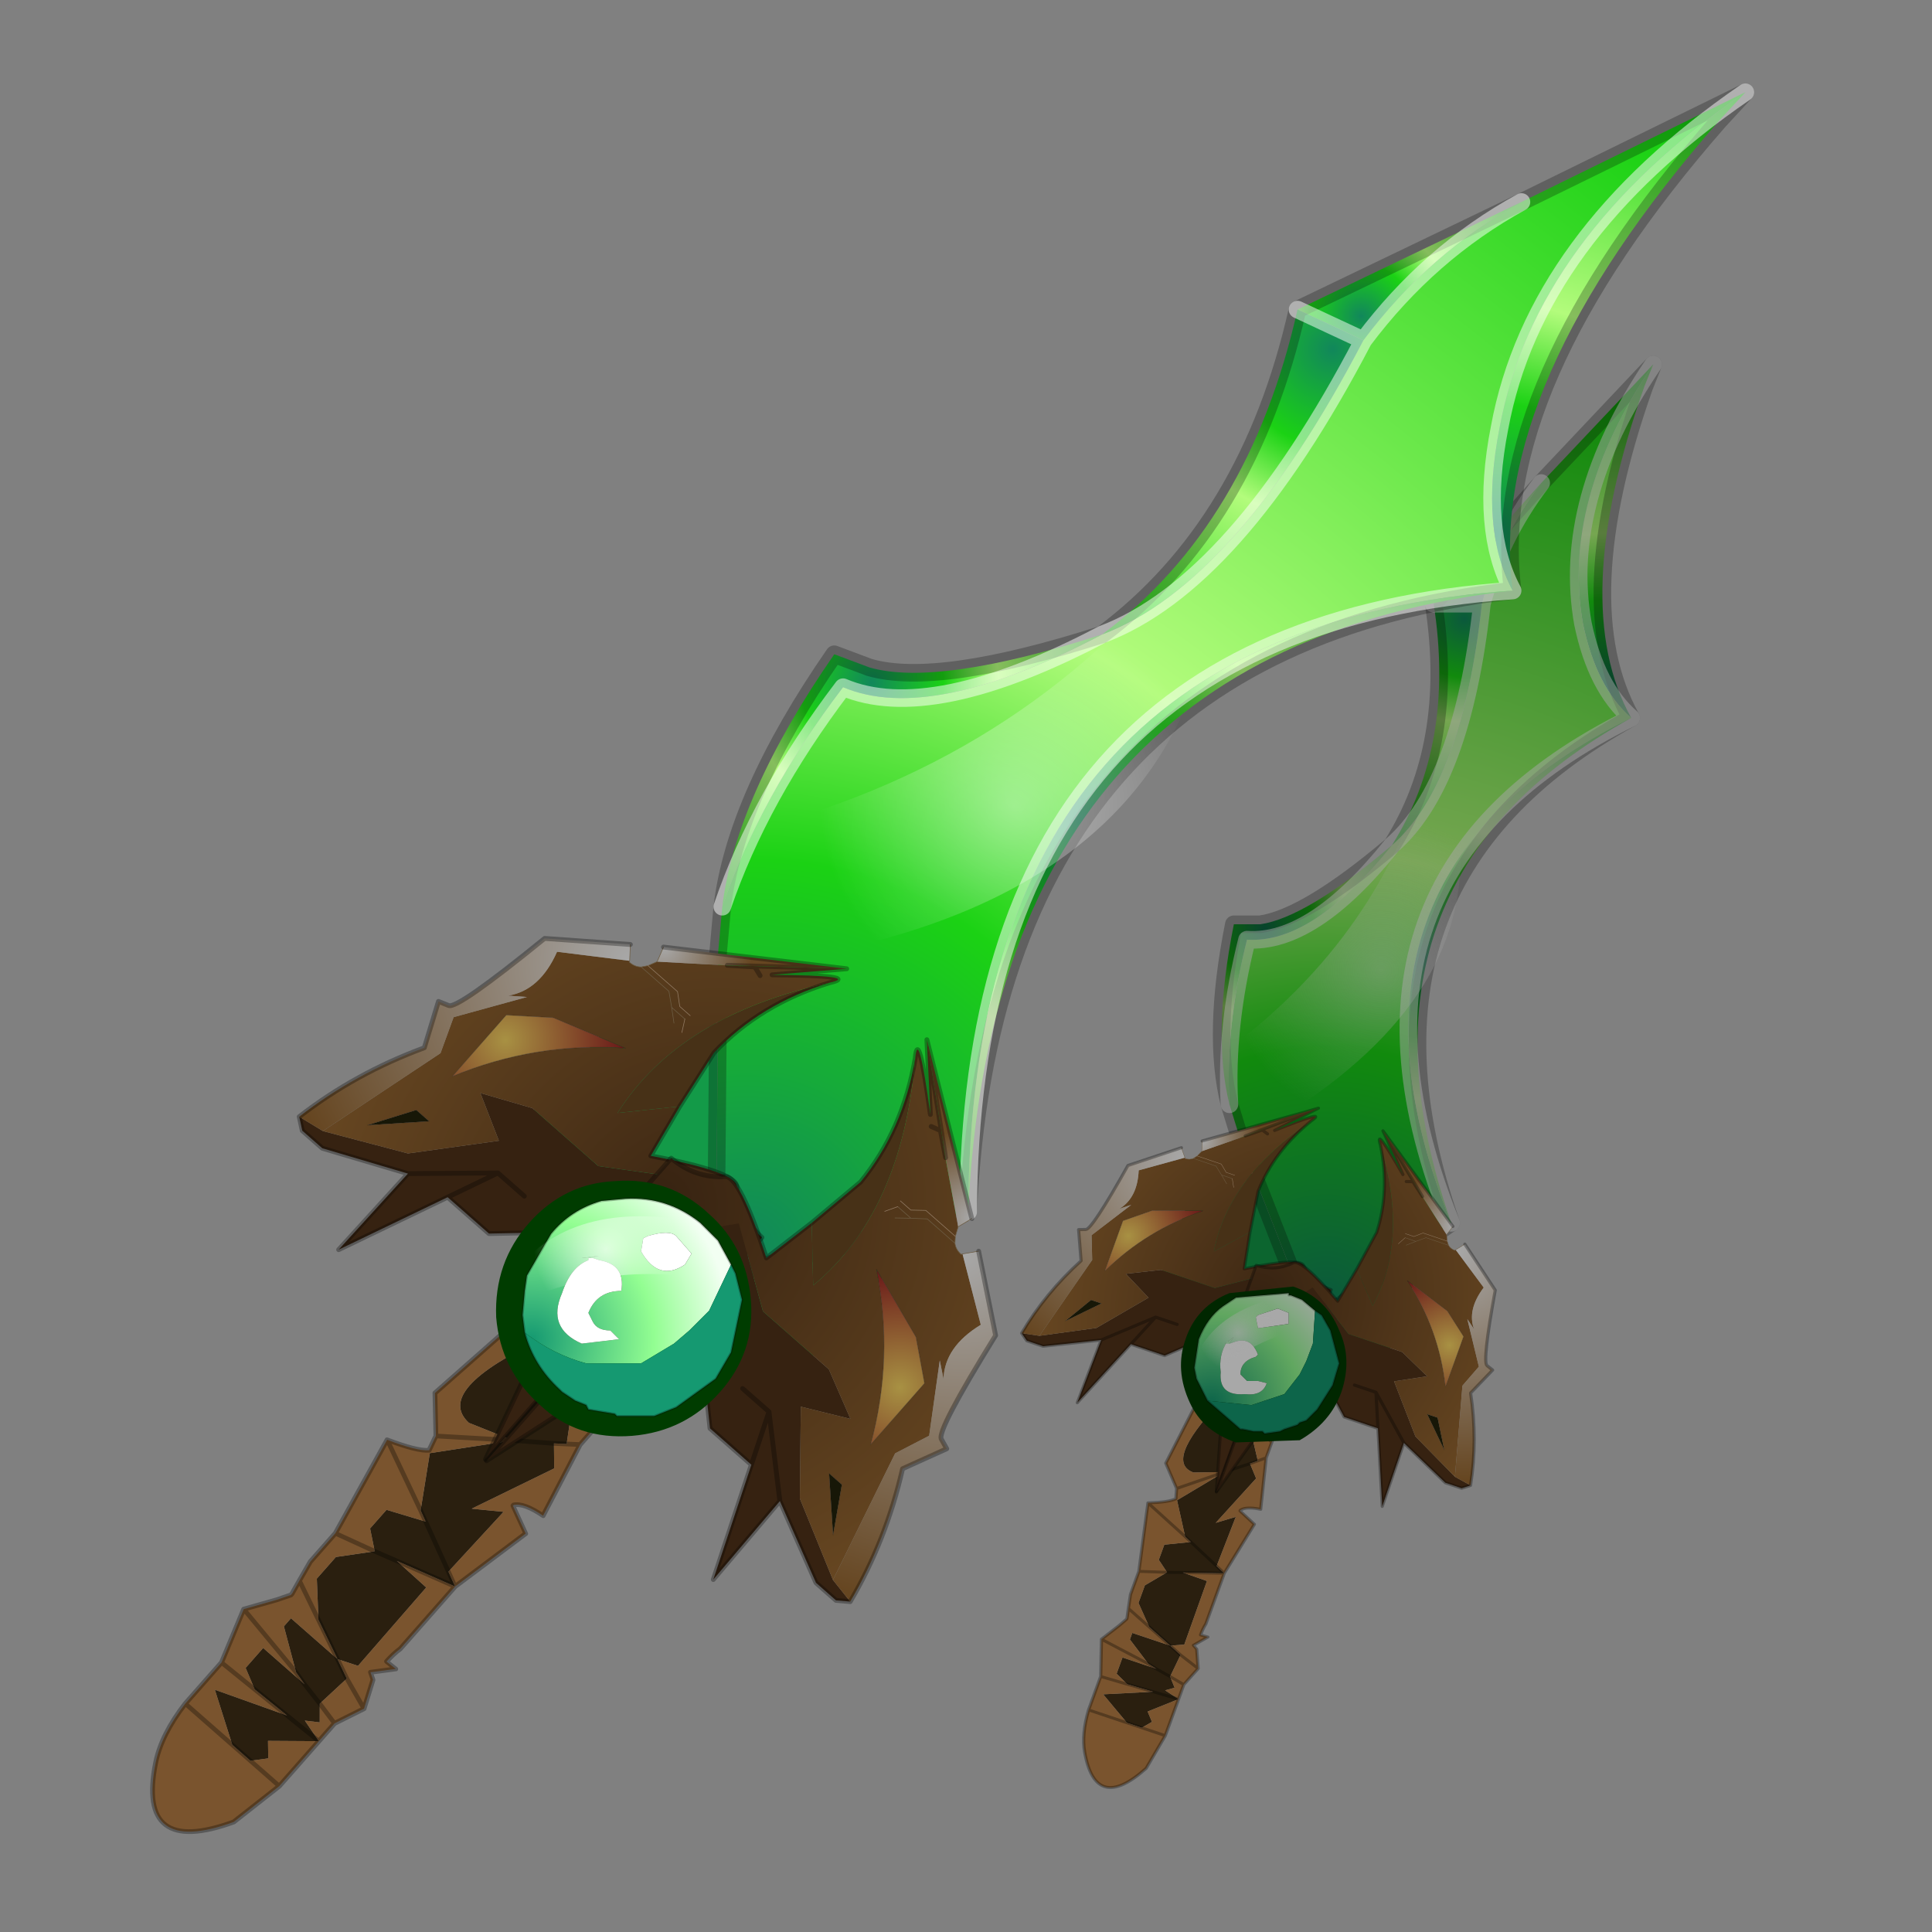 <?xml version="1.0" encoding="UTF-8" standalone="no"?>
<svg xmlns:xlink="http://www.w3.org/1999/xlink" height="440.0px" width="440.0px" xmlns="http://www.w3.org/2000/svg">
  <rect width="100%" height="100%" fill="#808080" stroke="none"/>
  <g transform="matrix(10.0, 0.0, 0.0, 10.0, 0.0, 0.0)">
    <use height="44.0" transform="matrix(1.0, 0.0, 0.0, 1.0, 0.0, 0.0)" width="44.0" xlink:href="#shape0"/>
    <use height="33.05" transform="matrix(1.0, 0.0, 0.0, 1.0, 22.55, 8.1)" width="15.3" xlink:href="#sprite0"/>
    <use height="29.05" transform="matrix(1.0, 0.0, 0.0, 1.0, 12.1, 1.9)" width="27.85" xlink:href="#shape5"/>
    <use height="68.7" transform="matrix(0.212, 0.186, -0.17, 0.193, 13.858, 26.982)" width="13.9" xlink:href="#shape2"/>
    <use height="50.55" transform="matrix(0.207, 0.182, -0.182, 0.207, 13.917, 17.271)" width="35.7" xlink:href="#shape3"/>
    <use height="50.55" transform="matrix(-0.207, -0.182, -0.182, 0.207, 26.548, 28.387)" width="35.7" xlink:href="#shape3"/>
    <use height="19.85" transform="matrix(1.0, 0.0, 0.0, 1.0, 11.3, 12.85)" width="16.3" xlink:href="#shape6"/>
  </g>
  <defs>
    <g id="shape0" transform="matrix(1.0, 0.0, 0.0, 1.0, 0.0, 0.0)">
      <path d="M44.0 44.0 L0.0 44.0 0.0 0.0 44.0 0.0 44.0 44.0" fill="#43adca" fill-opacity="0.0" fill-rule="evenodd" stroke="none"/>
    </g>
    <g id="sprite0" transform="matrix(1.0, 0.0, 0.0, 1.0, 0.05, 0.2)">
      <use height="22.65" transform="matrix(1.0, 0.0, 0.0, 1.0, 3.85, -0.2)" width="11.4" xlink:href="#shape1"/>
      <use height="68.7" transform="matrix(0.173, 0.058, -0.057, 0.157, 5.214, 21.221)" width="13.9" xlink:href="#shape2"/>
      <use height="50.55" transform="matrix(0.169, 0.057, -0.061, 0.169, 3.028, 15.417)" width="35.7" xlink:href="#shape3"/>
      <use height="50.55" transform="matrix(-0.169, -0.057, -0.061, 0.169, 13.319, 18.907)" width="35.7" xlink:href="#shape3"/>
      <use height="15.15" transform="matrix(1.0, 0.0, 0.0, 1.0, 4.3, 9.5)" width="6.35" xlink:href="#shape4"/>
    </g>
    <g id="shape1" transform="matrix(1.0, 0.0, 0.0, 1.0, -3.85, 0.2)">
      <path d="M15.05 0.0 L14.85 0.5 Q13.1 5.45 14.55 8.05 13.75 7.35 13.45 5.9 12.95 3.1 15.05 0.0" fill="url(#gradient0)" fill-rule="evenodd" stroke="none"/>
      <path d="M10.45 19.55 L9.95 19.9 7.3 21.9 5.95 18.45 5.6 17.5 5.4 16.85 Q5.3 15.1 5.8 13.1 7.3 13.2 9.1 10.95 10.7 9.55 11.15 5.45 11.55 3.95 12.5 2.7 L15.05 0.0 Q12.95 3.1 13.45 5.9 13.75 7.35 14.55 8.05 7.25 11.65 10.45 19.55" fill="url(#gradient1)" fill-rule="evenodd" stroke="none"/>
      <path d="M5.4 16.85 Q5.0 15.25 5.5 12.75 L6.1 12.75 Q7.15 12.6 9.1 10.95 7.3 13.2 5.8 13.1 5.3 15.1 5.4 16.85" fill="url(#gradient2)" fill-rule="evenodd" stroke="none"/>
      <path d="M9.1 10.95 Q10.55 8.65 10.05 5.45 L11.15 5.45 Q10.7 9.55 9.1 10.95" fill="url(#gradient3)" fill-rule="evenodd" stroke="none"/>
      <path d="M10.05 5.45 L12.5 2.7 Q11.55 3.95 11.15 5.45 L10.05 5.45" fill="url(#gradient4)" fill-rule="evenodd" stroke="none"/>
      <path d="M9.95 19.9 L9.05 22.45 7.3 21.9 3.85 20.7 4.85 18.05 5.95 18.45 7.3 21.9 9.95 19.9" fill="#0c652f" fill-rule="evenodd" stroke="none"/>
      <path d="M14.55 8.05 Q7.75 11.8 10.45 19.55 7.25 11.65 14.55 8.05" fill="url(#gradient5)" fill-rule="evenodd" stroke="none"/>
      <path d="M15.05 0.0 L14.85 0.5 Q13.1 5.45 14.55 8.05 7.75 11.8 10.45 19.55 L9.95 19.9 M5.95 18.45 L5.6 17.5 5.4 16.85 Q5.0 15.25 5.5 12.75 L6.1 12.75 Q7.15 12.6 9.1 10.95 10.55 8.65 10.05 5.45 L12.5 2.7 15.05 0.0 M5.95 18.45 L7.3 21.9 9.95 19.9" fill="none" stroke="#000000" stroke-linecap="round" stroke-linejoin="round" stroke-opacity="0.251" stroke-width="0.4"/>
      <path d="M15.05 0.0 Q12.95 3.1 13.45 5.9 13.75 7.35 14.55 8.05 7.25 11.65 10.45 19.55 M11.15 5.45 Q10.7 9.55 9.1 10.95 7.3 13.2 5.8 13.1 5.3 15.1 5.4 16.85 M10.05 5.45 L11.15 5.45 Q11.55 3.95 12.5 2.7" fill="none" stroke="#a8a8a8" stroke-linecap="round" stroke-linejoin="round" stroke-opacity="0.502" stroke-width="0.4"/>
    </g>
    <radialGradient cx="0" cy="0" gradientTransform="matrix(0.009, 0.003, -0.003, 0.009, 14.0, 7.35)" gradientUnits="userSpaceOnUse" id="gradient0" r="819.2" spreadMethod="pad">
      <stop offset="0.0" stop-color="#0b593c"/>
      <stop offset="0.255" stop-color="#118a0d"/>
      <stop offset="0.451" stop-color="#76a651"/>
      <stop offset="1.0" stop-color="#048603"/>
    </radialGradient>
    <radialGradient cx="0" cy="0" gradientTransform="matrix(0.026, 0.009, -0.009, 0.026, 7.6, 21.3)" gradientUnits="userSpaceOnUse" id="gradient1" r="819.2" spreadMethod="pad">
      <stop offset="0.0" stop-color="#0b593c"/>
      <stop offset="0.255" stop-color="#118a0d"/>
      <stop offset="0.451" stop-color="#76a651"/>
      <stop offset="1.0" stop-color="#048603"/>
    </radialGradient>
    <radialGradient cx="0" cy="0" gradientTransform="matrix(0.005, 0.002, -0.002, 0.005, 6.2, 12.85)" gradientUnits="userSpaceOnUse" id="gradient2" r="819.2" spreadMethod="pad">
      <stop offset="0.0" stop-color="#0b593c"/>
      <stop offset="0.255" stop-color="#118a0d"/>
      <stop offset="0.451" stop-color="#76a651"/>
      <stop offset="1.0" stop-color="#048603"/>
    </radialGradient>
    <radialGradient cx="0" cy="0" gradientTransform="matrix(0.006, 0.002, -0.002, 0.006, 10.75, 5.8)" gradientUnits="userSpaceOnUse" id="gradient3" r="819.2" spreadMethod="pad">
      <stop offset="0.0" stop-color="#0b593c"/>
      <stop offset="0.255" stop-color="#118a0d"/>
      <stop offset="0.451" stop-color="#76a651"/>
      <stop offset="1.0" stop-color="#048603"/>
    </radialGradient>
    <radialGradient cx="0" cy="0" gradientTransform="matrix(0.004, 0.001, -0.001, 0.004, 10.95, 5.15)" gradientUnits="userSpaceOnUse" id="gradient4" r="819.2" spreadMethod="pad">
      <stop offset="0.0" stop-color="#0b593c"/>
      <stop offset="0.255" stop-color="#118a0d"/>
      <stop offset="0.451" stop-color="#76a651"/>
      <stop offset="1.0" stop-color="#048603"/>
    </radialGradient>
    <radialGradient cx="0" cy="0" gradientTransform="matrix(0.008, 0.003, -0.003, 0.008, 9.9, 13.55)" gradientUnits="userSpaceOnUse" id="gradient5" r="819.2" spreadMethod="pad">
      <stop offset="0.0" stop-color="#0b593c"/>
      <stop offset="0.255" stop-color="#118a0d"/>
      <stop offset="0.451" stop-color="#76a651"/>
      <stop offset="1.0" stop-color="#048603"/>
    </radialGradient>
    <g id="shape2" transform="matrix(1.0, 0.0, 0.0, 1.0, 7.1, 31.55)">
      <path d="M-4.1 -27.2 L0.0 -31.35 3.1 -28.25 4.85 -21.45 2.5 -16.2 1.25 -16.85 0.0 -17.5 1.25 -16.85 4.2 -11.85 3.4 -11.15 0.75 -8.95 3.4 -11.15 4.75 -9.5 1.9 -2.0 4.0 -3.65 3.85 3.55 5.05 4.15 0.15 5.85 3.35 5.9 3.4 15.1 1.8 15.85 3.4 16.6 3.1 19.85 4.1 21.1 3.1 21.85 5.05 22.4 1.95 25.35 2.9 26.5 1.95 27.7 0.0 27.7 -4.0 25.05 1.75 22.55 -1.6 22.7 -3.3 21.8 -3.3 19.45 1.15 19.45 0.0 19.15 -3.2 16.8 -3.2 15.85 1.8 15.85 -1.45 14.35 -3.75 11.7 -3.75 9.15 -1.7 6.5 -3.2 5.25 -3.2 3.05 -0.2 1.55 -1.1 1.1 -3.6 -3.25 0.75 -8.95 -2.85 -7.55 Q-6.75 -7.65 -2.85 -17.5 L0.0 -17.5 -3.5 -21.65 -4.1 -27.2 M3.85 3.55 L-0.2 1.55 3.85 3.55 M0.15 5.85 L-1.7 6.5 0.15 5.85 M1.15 19.45 L3.1 19.85 1.15 19.45 M5.05 22.4 L1.75 22.55 5.05 22.4" fill="#2a1f0f" fill-rule="evenodd" stroke="none"/>
      <path d="M3.1 -28.25 L5.05 -26.3 5.05 -14.85 5.05 -12.6 6.6 -5.7 Q4.75 -5.45 4.25 -4.7 L4.25 -4.6 6.5 -3.5 5.05 4.15 5.05 11.5 Q4.9 12.25 4.9 13.15 L5.85 13.1 4.5 14.8 5.05 15.15 6.05 17.6 5.05 20.3 5.05 22.4 5.05 27.7 4.2 32.75 Q0.2 40.8 -3.7 33.35 -4.85 31.15 -5.05 27.7 L-5.05 22.85 -6.55 18.0 -5.05 15.45 -4.45 14.3 -4.45 14.15 -4.7 12.85 -5.05 10.95 -5.05 7.6 -6.9 -1.65 Q-4.45 -2.65 -3.8 -3.4 L-4.15 -4.75 -6.5 -7.55 -5.05 -20.1 -5.05 -26.3 -4.1 -27.2 -3.5 -21.65 0.0 -17.5 -2.85 -17.5 Q-6.75 -7.65 -2.85 -7.55 L0.75 -8.95 -3.6 -3.25 -1.1 1.1 -0.2 1.55 -3.2 3.05 -3.2 5.25 -1.7 6.5 -5.05 7.6 -1.7 6.5 -3.75 9.15 -3.75 11.7 -1.45 14.35 1.8 15.85 3.4 15.1 3.35 5.9 0.15 5.85 5.05 4.15 3.85 3.55 4.0 -3.65 1.9 -2.0 4.75 -9.5 3.4 -11.15 4.2 -11.85 1.25 -16.85 2.5 -16.2 4.85 -21.45 3.1 -28.25 M5.05 -14.85 L2.5 -16.2 5.05 -14.85 M3.4 16.6 L1.8 15.85 -3.2 15.85 -3.2 16.8 0.0 19.15 1.15 19.45 -3.3 19.45 -3.3 21.8 -1.6 22.7 -5.05 22.85 -1.6 22.7 1.75 22.55 -4.0 25.05 0.0 27.7 1.95 27.7 2.9 26.5 1.95 25.35 5.05 22.4 3.1 21.85 4.1 21.1 3.1 19.85 5.05 20.3 3.1 19.85 3.4 16.6 6.05 17.6 3.4 16.6 M4.2 -11.85 L5.05 -12.6 4.2 -11.85 M0.0 -17.5 L-5.05 -20.1 0.0 -17.5 M-4.7 12.85 L-1.45 14.35 -4.7 12.85 M-6.55 18.0 L0.0 19.15 -6.55 18.0 M5.05 27.7 L1.95 27.7 5.05 27.7 M-5.05 27.7 L0.0 27.7 -5.05 27.7 M-1.1 1.1 L-6.9 -1.65 -1.1 1.1 M-4.15 -4.75 L0.75 -8.95 -4.15 -4.75" fill="#7a542e" fill-rule="evenodd" stroke="none"/>
      <path d="M-4.1 -27.2 L0.0 -31.35 3.1 -28.25 5.05 -26.3 5.05 -14.85 5.05 -12.6 6.6 -5.7 Q4.75 -5.45 4.25 -4.7 L4.25 -4.6 6.5 -3.5 5.05 4.15 5.05 11.5 Q4.9 12.25 4.9 13.15 L5.85 13.1 4.5 14.8 5.05 15.15 6.05 17.6 5.05 20.3 5.05 22.4 5.05 27.7 4.2 32.75 Q0.2 40.8 -3.7 33.35 -4.85 31.15 -5.05 27.7 L-5.05 22.85 -6.55 18.0 -5.05 15.45 -4.45 14.3 -4.45 14.15 -4.7 12.85 -5.05 10.95 -5.05 7.6 -6.9 -1.65 Q-4.45 -2.65 -3.8 -3.4 L-4.15 -4.75 -6.5 -7.55 -5.05 -20.1 -5.05 -26.3 -4.1 -27.2 M0.0 -17.5 L1.25 -16.85 2.5 -16.2 5.05 -14.85 M3.85 3.55 L5.05 4.15 0.15 5.85 M1.8 15.85 L3.4 16.6 6.05 17.6 M3.4 -11.15 L4.2 -11.85 M0.75 -8.95 L3.4 -11.15 M5.05 -12.6 L4.2 -11.85 M-1.1 1.1 L-0.2 1.55 3.85 3.55 M-5.05 -20.1 L0.0 -17.5 M-1.7 6.5 L0.15 5.85 M-1.7 6.5 L-5.05 7.6 M1.8 15.85 L-1.45 14.35 -4.7 12.85 M-5.05 22.85 L-1.6 22.7 1.75 22.55 5.05 22.4 M1.15 19.45 L0.0 19.15 -6.55 18.0 M5.05 20.3 L3.1 19.85 1.15 19.45 M1.95 27.7 L5.05 27.7 M1.95 27.7 L0.0 27.7 -5.05 27.7 M0.75 -8.95 L-4.15 -4.75 M-6.9 -1.65 L-1.1 1.1" fill="none" stroke="#000000" stroke-linecap="round" stroke-linejoin="round" stroke-opacity="0.302" stroke-width="0.4"/>
    </g>
    <g id="shape3" transform="matrix(1.0, 0.0, 0.0, 1.0, 18.3, 27.5)">
      <path d="M4.95 -9.65 L1.45 -5.85 Q-0.05 -15.3 7.5 -25.5 4.35 -20.4 4.15 -14.85 L4.95 -9.65" fill="#473117" fill-rule="evenodd" stroke="none"/>
      <path d="M-11.2 4.95 L-9.8 4.95 -13.4 8.55 -11.2 4.95" fill="#171707" fill-rule="evenodd" stroke="none"/>
      <path d="M-15.85 11.35 L-9.35 8.1 -4.4 2.35 -8.15 0.4 -4.1 -1.5 3.15 -1.5 9.45 -5.65 12.2 -2.25 17.2 0.85 17.2 1.85 12.15 6.9 12.15 22.85 9.9 14.95 2.4 6.5 0.05 8.65 -4.5 8.65 -8.4 17.85 -8.25 9.35 -14.95 12.45 -17.15 12.45 -18.1 11.75 -15.85 11.35 M-2.7 4.4 L-8.25 9.35 -2.7 4.4 0.2 4.4 -2.7 4.4 -4.5 8.65 -2.7 4.4" fill="#362211" fill-rule="evenodd" stroke="none"/>
      <path d="M2.8 -22.15 L2.0 -22.4 2.8 -22.15" fill="#a8a8a8" fill-rule="evenodd" stroke="none"/>
      <path d="M1.05 -14.35 L0.5 -15.35 1.05 -14.35 M2.0 -22.4 L2.8 -22.15 2.0 -22.4 0.2 -21.0 7.8 -27.3 3.5 -22.85 Q9.1 -27.7 7.5 -25.5 -0.05 -15.3 1.45 -5.85 L4.95 -9.65 5.85 -5.0 Q12.0 -8.65 12.85 -7.8 14.6 -6.05 17.2 -6.0 L17.2 0.85 12.2 -2.25 9.45 -5.65 3.15 -1.5 -4.1 -1.5 -8.15 0.4 -4.4 2.35 -9.35 8.1 -15.85 11.35 -12.8 0.1 -13.95 -2.85 -10.5 -8.1 -11.75 -7.15 Q-10.05 -9.2 -11.1 -12.55 L-6.1 -15.95 -6.05 -15.85 Q-5.45 -15.85 -5.05 -16.2 L-4.7 -16.65 -4.35 -17.4 2.0 -22.4 M0.65 -15.85 L-0.5 -15.85 -1.45 -16.65 -4.7 -16.65 -1.45 -16.65 -0.5 -15.85 0.65 -15.85 M0.5 -15.35 L-0.95 -15.35 -2.0 -16.2 -5.05 -16.2 -2.0 -16.2 -0.95 -15.35 0.5 -15.35 M-1.6 -10.3 L-7.75 -8.25 -10.8 -5.85 -10.8 0.9 Q-7.55 -5.75 -1.6 -10.3 M-11.2 4.95 L-13.4 8.55 -9.8 4.95 -11.2 4.95 M0.05 -14.5 L-0.95 -15.35 0.05 -14.5" fill="url(#gradient6)" fill-rule="evenodd" stroke="none"/>
      <path d="M7.8 -27.3 L0.2 -21.0 2.0 -22.4 -4.35 -17.4 -4.75 -18.65 7.8 -27.3" fill="url(#gradient7)" fill-rule="evenodd" stroke="none"/>
      <path d="M-18.1 11.75 Q-17.0 6.0 -14.1 0.65 L-15.75 -3.0 -14.9 -3.3 Q-14.15 -3.5 -12.6 -12.7 L-6.95 -17.0 -6.1 -15.95 -11.1 -12.55 Q-10.05 -9.2 -11.75 -7.15 L-10.5 -8.1 -13.95 -2.85 -12.8 0.1 -15.85 11.35 -18.1 11.75" fill="url(#gradient8)" fill-rule="evenodd" stroke="none"/>
      <path d="M-1.6 -10.3 Q-7.55 -5.75 -10.8 0.9 L-10.8 -5.85 -7.75 -8.25 -1.6 -10.3" fill="url(#gradient9)" fill-rule="evenodd" stroke="none"/>
      <path d="M-4.75 -18.65 L-4.35 -17.4 M-6.95 -17.0 L-6.1 -15.95 -6.05 -15.85 Q-5.45 -15.85 -5.05 -16.2 L-4.7 -16.65 -4.35 -17.4 M-5.05 -16.2 L-2.0 -16.2 -0.95 -15.35 0.5 -15.35 M-0.95 -15.35 L0.05 -14.5" fill="none" stroke="#6c5c43" stroke-linecap="round" stroke-linejoin="round" stroke-width="0.05"/>
      <path d="M0.5 -15.35 L1.05 -14.35 M-4.7 -16.65 L-1.45 -16.65 -0.5 -15.85 0.65 -15.85" fill="none" stroke="#917a63" stroke-linecap="round" stroke-linejoin="round" stroke-width="0.05"/>
      <path d="M-1.6 -10.3 Q-7.55 -5.75 -10.8 0.9 L-10.8 -5.85 -7.75 -8.25 -1.6 -10.3 M-11.2 4.95 L-9.8 4.95 -13.4 8.55 -11.2 4.95" fill="none" stroke="#000000" stroke-linecap="round" stroke-linejoin="round" stroke-opacity="0.251" stroke-width="0.05"/>
      <path d="M2.8 -22.15 L2.0 -22.4 0.2 -21.0 7.8 -27.3 -4.75 -18.65 M7.5 -25.5 Q9.1 -27.7 3.5 -22.85 L7.8 -27.3 M17.2 0.85 L17.2 -6.0 Q14.6 -6.05 12.85 -7.8 12.0 -8.65 5.85 -5.0 L4.95 -9.65 4.15 -14.85 Q4.35 -20.4 7.5 -25.5 M17.2 0.85 L17.2 1.85 12.15 6.9 12.15 22.85 9.9 14.95 2.4 6.5 0.05 8.65 -4.5 8.65 -8.4 17.85 -8.25 9.35 -14.95 12.45 -17.15 12.45 -18.1 11.75 Q-17.0 6.0 -14.1 0.65 L-15.75 -3.0 -14.9 -3.3 Q-14.15 -3.5 -12.6 -12.7 L-6.95 -17.0 M0.2 4.4 L-2.7 4.4 -4.5 8.65 M-8.25 9.35 L-2.7 4.4" fill="none" stroke="#000000" stroke-linecap="round" stroke-linejoin="round" stroke-opacity="0.302" stroke-width="0.4"/>
    </g>
    <radialGradient cx="0" cy="0" gradientTransform="matrix(0.042, 0.0, 0.0, 0.042, 15.75, -2.05)" gradientUnits="userSpaceOnUse" id="gradient6" r="819.2" spreadMethod="pad">
      <stop offset="0.0" stop-color="#362211"/>
      <stop offset="1.0" stop-color="#664621"/>
    </radialGradient>
    <radialGradient cx="0" cy="0" gradientTransform="matrix(0.009, 0.0, 0.0, 0.009, -4.75, -18.65)" gradientUnits="userSpaceOnUse" id="gradient7" r="819.2" spreadMethod="pad">
      <stop offset="0.0" stop-color="#a8a8a8"/>
      <stop offset="1.0" stop-color="#664621"/>
    </radialGradient>
    <radialGradient cx="0" cy="0" gradientTransform="matrix(0.036, 0.0, 0.0, 0.036, -6.1, -15.95)" gradientUnits="userSpaceOnUse" id="gradient8" r="819.2" spreadMethod="pad">
      <stop offset="0.0" stop-color="#a8a8a8"/>
      <stop offset="1.0" stop-color="#664621"/>
    </radialGradient>
    <radialGradient cx="0" cy="0" gradientTransform="matrix(0.012, 0.0, 0.0, 0.012, -9.5, -4.25)" gradientUnits="userSpaceOnUse" id="gradient9" r="819.2" spreadMethod="pad">
      <stop offset="0.0" stop-color="#a89143"/>
      <stop offset="1.0" stop-color="#6a1919"/>
    </radialGradient>
    <g id="shape4" transform="matrix(1.0, 0.0, 0.0, 1.0, -4.3, -9.5)">
      <path d="M4.4 22.2 Q4.65 21.45 5.4 21.15 L6.85 21.0 Q7.6 21.25 7.9 22.0 8.2 22.65 7.95 23.4 7.7 24.1 7.0 24.5 L5.55 24.55 Q4.8 24.3 4.5 23.65 4.15 22.9 4.4 22.2" fill="#002700" fill-rule="evenodd" stroke="none"/>
      <path d="M4.9 23.6 L4.8 23.4 4.65 23.1 4.6 22.85 4.7 22.2 Q4.9 21.7 5.25 21.45 L5.55 21.25 6.75 21.15 6.75 21.2 6.8 21.2 7.05 21.3 7.35 21.55 7.3 22.3 7.15 22.7 7.0 23.0 6.65 23.45 5.9 23.7 4.9 23.6 M6.5 21.5 L6.05 21.65 6.0 21.7 6.05 21.95 6.75 21.85 6.75 21.6 6.5 21.5 M5.4 22.3 L5.5 22.15 5.3 22.3 5.4 22.3 5.35 22.25 Q5.15 22.55 5.2 22.95 5.15 23.5 5.75 23.45 6.15 23.5 6.25 23.2 L6.05 23.15 5.8 23.15 5.65 23.0 Q5.65 22.7 6.0 22.6 L6.05 22.55 Q5.9 22.15 5.55 22.25 L5.4 22.3" fill="url(#gradient10)" fill-rule="evenodd" stroke="none"/>
      <path d="M7.35 21.55 L7.5 21.65 7.7 22.0 7.9 22.75 7.75 23.25 7.4 23.8 7.15 24.05 7.0 24.1 6.95 24.15 6.65 24.25 6.55 24.3 6.2 24.35 6.15 24.3 5.95 24.3 5.7 24.25 5.65 24.25 4.9 23.6 5.9 23.7 6.65 23.45 7.0 23.0 7.15 22.7 7.3 22.3 7.35 21.55" fill="#0d654a" fill-rule="evenodd" stroke="none"/>
      <path d="M6.5 21.5 L6.75 21.6 6.75 21.85 6.05 21.95 6.0 21.7 6.05 21.65 6.5 21.5 M5.4 22.3 L5.55 22.25 Q5.9 22.15 6.05 22.55 L6.0 22.6 Q5.65 22.7 5.65 23.0 L5.8 23.15 6.05 23.15 6.25 23.2 Q6.15 23.5 5.75 23.45 5.15 23.5 5.2 22.95 5.15 22.55 5.35 22.25 L5.4 22.3" fill="#a8a8a8" fill-rule="evenodd" stroke="none"/>
      <path d="M5.4 22.3 L5.3 22.3 5.5 22.15 5.4 22.3" fill="#519b5c" fill-rule="evenodd" stroke="none"/>
      <path d="M4.9 23.6 L4.8 23.4 4.65 23.1 4.6 22.85 4.7 22.2 Q4.9 21.7 5.25 21.45 L5.55 21.25 6.75 21.15 6.75 21.2 6.8 21.2 7.05 21.3 7.35 21.55 7.5 21.65 7.7 22.0 7.9 22.75 7.75 23.25 7.4 23.8 7.15 24.05 7.0 24.1 6.95 24.15 6.65 24.25 6.55 24.3 6.2 24.35 6.15 24.3 5.95 24.3 5.7 24.25 5.65 24.25 4.9 23.6 Z" fill="none" stroke="#000000" stroke-linecap="round" stroke-linejoin="round" stroke-opacity="0.243" stroke-width="0.05"/>
      <path d="M7.0 21.2 Q7.55 21.6 7.3 21.9 5.65 22.25 4.65 23.4 4.4 23.45 4.5 23.0 4.85 21.55 6.75 21.2 L7.0 21.2" fill="url(#gradient11)" fill-rule="evenodd" stroke="none"/>
      <path d="M6.45 17.2 L6.9 16.95 Q11.15 14.15 10.6 10.4 10.45 9.3 9.8 9.55 8.55 13.4 4.95 15.9 4.75 16.95 6.45 17.2" fill="url(#gradient12)" fill-rule="evenodd" stroke="none"/>
    </g>
    <radialGradient cx="0" cy="0" gradientTransform="matrix(0.004, 0.001, -0.001, 0.004, 5.0, 23.65)" gradientUnits="userSpaceOnUse" id="gradient10" r="819.2" spreadMethod="pad">
      <stop offset="0.0" stop-color="#0d654a"/>
      <stop offset="0.604" stop-color="#61a760"/>
      <stop offset="0.988" stop-color="#9fa89f"/>
    </radialGradient>
    <radialGradient cx="0" cy="0" gradientTransform="matrix(-5.0E-4, -0.001, -0.001, 5.0E-4, 5.6, 22.05)" gradientUnits="userSpaceOnUse" id="gradient11" r="819.2" spreadMethod="pad">
      <stop offset="0.0" stop-color="#a8a8a8" stop-opacity="0.714"/>
      <stop offset="1.0" stop-color="#a8a8a8" stop-opacity="0.0"/>
    </radialGradient>
    <radialGradient cx="0" cy="0" gradientTransform="matrix(0.003, 0.003, 0.003, -0.003, 8.85, 13.8)" gradientUnits="userSpaceOnUse" id="gradient12" r="819.2" spreadMethod="pad">
      <stop offset="0.0" stop-color="#a8a8a8" stop-opacity="0.412"/>
      <stop offset="1.0" stop-color="#a8a8a8" stop-opacity="0.0"/>
    </radialGradient>
    <g id="shape5" transform="matrix(1.0, 0.0, 0.0, 1.0, -12.1, -1.9)">
      <path d="M21.2 27.85 L18.45 30.95 16.3 29.1 12.1 25.35 15.0 22.1 16.35 23.35 16.3 29.1 21.2 27.85" fill="#139a48" fill-rule="evenodd" stroke="none"/>
      <path d="M34.65 4.6 L39.75 2.1 Q34.95 5.4 34.15 9.75 33.7 12.05 34.45 13.45 22.1 14.3 22.05 27.6 L21.2 27.85 16.3 29.1 16.35 23.35 16.35 21.75 16.45 20.65 Q17.3 18.15 19.2 15.65 21.2 16.5 25.1 14.45 28.15 13.3 31.05 7.75 32.55 5.75 34.65 4.6" fill="url(#gradient13)" fill-rule="evenodd" stroke="none"/>
      <path d="M39.75 2.1 L39.15 2.75 Q33.85 8.8 34.45 13.45 33.7 12.05 34.15 9.75 34.95 5.4 39.75 2.1" fill="url(#gradient14)" fill-rule="evenodd" stroke="none"/>
      <path d="M29.55 7.05 L34.65 4.6 Q32.55 5.75 31.05 7.75 L29.55 7.05" fill="url(#gradient15)" fill-rule="evenodd" stroke="none"/>
      <path d="M25.1 14.45 Q28.45 11.95 29.55 7.05 L31.05 7.75 Q28.15 13.3 25.1 14.45" fill="url(#gradient16)" fill-rule="evenodd" stroke="none"/>
      <path d="M16.45 20.65 Q16.75 18.15 19.0 14.9 L19.8 15.2 Q21.35 15.65 25.1 14.45 21.2 16.5 19.2 15.65 17.3 18.15 16.45 20.65" fill="url(#gradient17)" fill-rule="evenodd" stroke="none"/>
      <path d="M34.45 13.45 Q22.65 14.8 22.05 27.6 22.1 14.3 34.45 13.45" fill="url(#gradient18)" fill-rule="evenodd" stroke="none"/>
      <path d="M34.65 4.6 L39.75 2.1 39.15 2.75 Q33.85 8.8 34.45 13.45 22.65 14.8 22.05 27.6 L21.2 27.85 16.3 29.1 16.35 23.35 16.35 21.75 16.45 20.65 Q16.75 18.15 19.0 14.9 L19.8 15.2 Q21.35 15.65 25.1 14.45 28.45 11.95 29.55 7.05 L34.65 4.6" fill="none" stroke="#000000" stroke-linecap="round" stroke-linejoin="round" stroke-opacity="0.251" stroke-width="0.4"/>
      <path d="M34.65 4.6 Q32.55 5.75 31.05 7.75 28.15 13.3 25.1 14.45 21.2 16.5 19.2 15.65 17.3 18.15 16.45 20.65 M31.05 7.75 L29.55 7.05 M39.75 2.1 Q34.95 5.4 34.15 9.75 33.7 12.05 34.45 13.45 22.1 14.3 22.05 27.6" fill="none" stroke="#ffffff" stroke-linecap="round" stroke-linejoin="round" stroke-opacity="0.502" stroke-width="0.4"/>
    </g>
    <radialGradient cx="0" cy="0" gradientTransform="matrix(0.032, 0.028, -0.028, 0.032, 17.0, 28.45)" gradientUnits="userSpaceOnUse" id="gradient13" r="819.2" spreadMethod="pad">
      <stop offset="0.0" stop-color="#11875b"/>
      <stop offset="0.255" stop-color="#1bd214"/>
      <stop offset="0.451" stop-color="#b3fc7c"/>
      <stop offset="1.0" stop-color="#07cc06"/>
    </radialGradient>
    <radialGradient cx="0" cy="0" gradientTransform="matrix(0.011, 0.009, -0.009, 0.011, 34.05, 12.15)" gradientUnits="userSpaceOnUse" id="gradient14" r="819.2" spreadMethod="pad">
      <stop offset="0.0" stop-color="#11875b"/>
      <stop offset="0.255" stop-color="#1bd214"/>
      <stop offset="0.451" stop-color="#b3fc7c"/>
      <stop offset="1.0" stop-color="#07cc06"/>
    </radialGradient>
    <radialGradient cx="0" cy="0" gradientTransform="matrix(0.004, 0.004, -0.004, 0.004, 31.0, 7.2)" gradientUnits="userSpaceOnUse" id="gradient15" r="819.2" spreadMethod="pad">
      <stop offset="0.0" stop-color="#11875b"/>
      <stop offset="0.255" stop-color="#1bd214"/>
      <stop offset="0.451" stop-color="#b3fc7c"/>
      <stop offset="1.0" stop-color="#07cc06"/>
    </radialGradient>
    <radialGradient cx="0" cy="0" gradientTransform="matrix(0.008, 0.007, -0.007, 0.008, 30.35, 7.95)" gradientUnits="userSpaceOnUse" id="gradient16" r="819.2" spreadMethod="pad">
      <stop offset="0.0" stop-color="#11875b"/>
      <stop offset="0.255" stop-color="#1bd214"/>
      <stop offset="0.451" stop-color="#b3fc7c"/>
      <stop offset="1.0" stop-color="#07cc06"/>
    </radialGradient>
    <radialGradient cx="0" cy="0" gradientTransform="matrix(0.006, 0.005, -0.005, 0.006, 19.85, 15.55)" gradientUnits="userSpaceOnUse" id="gradient17" r="819.2" spreadMethod="pad">
      <stop offset="0.0" stop-color="#11875b"/>
      <stop offset="0.255" stop-color="#1bd214"/>
      <stop offset="0.451" stop-color="#b3fc7c"/>
      <stop offset="1.0" stop-color="#07cc06"/>
    </radialGradient>
    <radialGradient cx="0" cy="0" gradientTransform="matrix(0.01, 0.009, -0.009, 0.01, 24.65, 18.65)" gradientUnits="userSpaceOnUse" id="gradient18" r="819.2" spreadMethod="pad">
      <stop offset="0.0" stop-color="#11875b"/>
      <stop offset="0.255" stop-color="#1bd214"/>
      <stop offset="0.451" stop-color="#b3fc7c"/>
      <stop offset="1.0" stop-color="#07cc06"/>
    </radialGradient>
    <g id="shape6" transform="matrix(1.0, 0.0, 0.0, 1.0, -11.3, -12.85)">
      <path d="M12.05 27.85 Q12.85 26.95 14.0 26.9 15.25 26.8 16.15 27.65 17.0 28.4 17.1 29.6 17.2 30.8 16.4 31.7 15.6 32.6 14.4 32.7 13.15 32.8 12.3 32.0 11.4 31.2 11.3 30.0 11.25 28.75 12.05 27.85" fill="#003c00" fill-rule="evenodd" stroke="none"/>
      <path d="M11.95 30.35 L11.9 29.95 11.95 29.4 12.0 29.05 12.55 28.1 Q13.0 27.55 13.7 27.35 L14.25 27.3 Q15.2 27.25 15.95 27.85 L16.0 27.9 16.05 27.95 16.35 28.25 16.65 28.8 16.15 29.85 15.7 30.3 15.35 30.6 14.6 31.05 13.35 31.05 Q12.6 30.85 11.95 30.35 M15.4 28.15 Q15.25 28.0 14.75 28.15 L14.65 28.2 14.6 28.5 Q15.0 29.2 15.6 28.8 L15.75 28.55 15.4 28.15 M13.4 28.65 L13.65 28.6 13.25 28.65 13.4 28.65 13.4 28.7 Q13.0 28.85 12.8 29.45 12.45 30.25 13.25 30.6 L14.1 30.5 13.9 30.3 Q13.6 30.3 13.5 30.1 L13.4 29.9 Q13.6 29.4 14.15 29.4 14.25 28.8 13.65 28.7 L13.5 28.65 13.4 28.65" fill="url(#gradient19)" fill-rule="evenodd" stroke="none"/>
      <path d="M16.65 28.8 L16.75 29.0 16.9 29.6 16.65 30.8 16.3 31.4 15.4 32.05 14.9 32.25 14.7 32.25 14.55 32.25 14.05 32.25 14.0 32.2 13.4 32.1 13.35 32.0 13.1 31.9 12.8 31.7 12.75 31.65 Q12.15 31.1 11.95 30.35 12.6 30.85 13.35 31.05 L14.6 31.05 15.35 30.6 15.7 30.3 16.15 29.85 16.65 28.8" fill="#159971" fill-rule="evenodd" stroke="none"/>
      <path d="M15.4 28.15 L15.75 28.55 15.6 28.8 Q15.0 29.2 14.6 28.5 L14.65 28.2 14.75 28.15 Q15.25 28.0 15.4 28.15 M13.4 28.65 L13.5 28.65 13.65 28.7 Q14.25 28.8 14.15 29.4 13.6 29.4 13.4 29.9 L13.5 30.1 Q13.6 30.3 13.9 30.3 L14.1 30.5 13.25 30.6 Q12.45 30.25 12.8 29.45 13.0 28.85 13.4 28.7 L13.4 28.65" fill="#ffffff" fill-rule="evenodd" stroke="none"/>
      <path d="M13.4 28.65 L13.25 28.65 13.65 28.6 13.4 28.65" fill="#7ceb8c" fill-rule="evenodd" stroke="none"/>
      <path d="M11.95 30.35 L11.9 29.95 11.95 29.4 12.0 29.05 12.55 28.1 Q13.0 27.55 13.7 27.35 L14.25 27.3 Q15.2 27.25 15.95 27.85 L16.0 27.9 16.05 27.95 16.35 28.25 16.65 28.8 16.75 29.0 16.9 29.6 16.65 30.8 16.3 31.4 15.4 32.05 14.9 32.25 14.7 32.25 14.55 32.25 14.05 32.25 14.0 32.2 13.4 32.1 13.35 32.0 13.1 31.9 12.8 31.7 12.75 31.65 Q12.15 31.1 11.95 30.35 Z" fill="none" stroke="#000000" stroke-linecap="round" stroke-linejoin="round" stroke-opacity="0.243" stroke-width="0.05"/>
      <path d="M16.2 28.0 Q16.8 28.8 16.3 29.15 13.75 28.7 11.65 29.75 11.3 29.7 11.65 29.05 13.0 27.25 15.95 27.85 L16.2 28.0" fill="url(#gradient20)" fill-rule="evenodd" stroke="none"/>
      <path d="M17.8 21.85 L18.55 21.75 Q26.15 20.3 27.5 14.6 27.9 12.8 26.85 12.85 22.9 17.65 16.35 19.1 15.5 20.5 17.8 21.85" fill="url(#gradient21)" fill-rule="evenodd" stroke="none"/>
    </g>
    <radialGradient cx="0" cy="0" gradientTransform="matrix(0.004, 0.004, -0.004, 0.004, 12.1, 30.5)" gradientUnits="userSpaceOnUse" id="gradient19" r="819.2" spreadMethod="pad">
      <stop offset="0.0" stop-color="#159971"/>
      <stop offset="0.604" stop-color="#93fe92"/>
      <stop offset="0.988" stop-color="#f2fff2"/>
    </radialGradient>
    <radialGradient cx="0" cy="0" gradientTransform="matrix(0.0, -0.002, -0.002, 0.0, 13.8, 28.45)" gradientUnits="userSpaceOnUse" id="gradient20" r="819.2" spreadMethod="pad">
      <stop offset="0.0" stop-color="#ffffff" stop-opacity="0.714"/>
      <stop offset="1.0" stop-color="#ffffff" stop-opacity="0.0"/>
    </radialGradient>
    <radialGradient cx="0" cy="0" gradientTransform="matrix(0.002, 0.005, 0.005, -0.002, 23.1, 18.35)" gradientUnits="userSpaceOnUse" id="gradient21" r="819.2" spreadMethod="pad">
      <stop offset="0.0" stop-color="#ffffff" stop-opacity="0.412"/>
      <stop offset="1.0" stop-color="#ffffff" stop-opacity="0.0"/>
    </radialGradient>
  </defs>
</svg>
